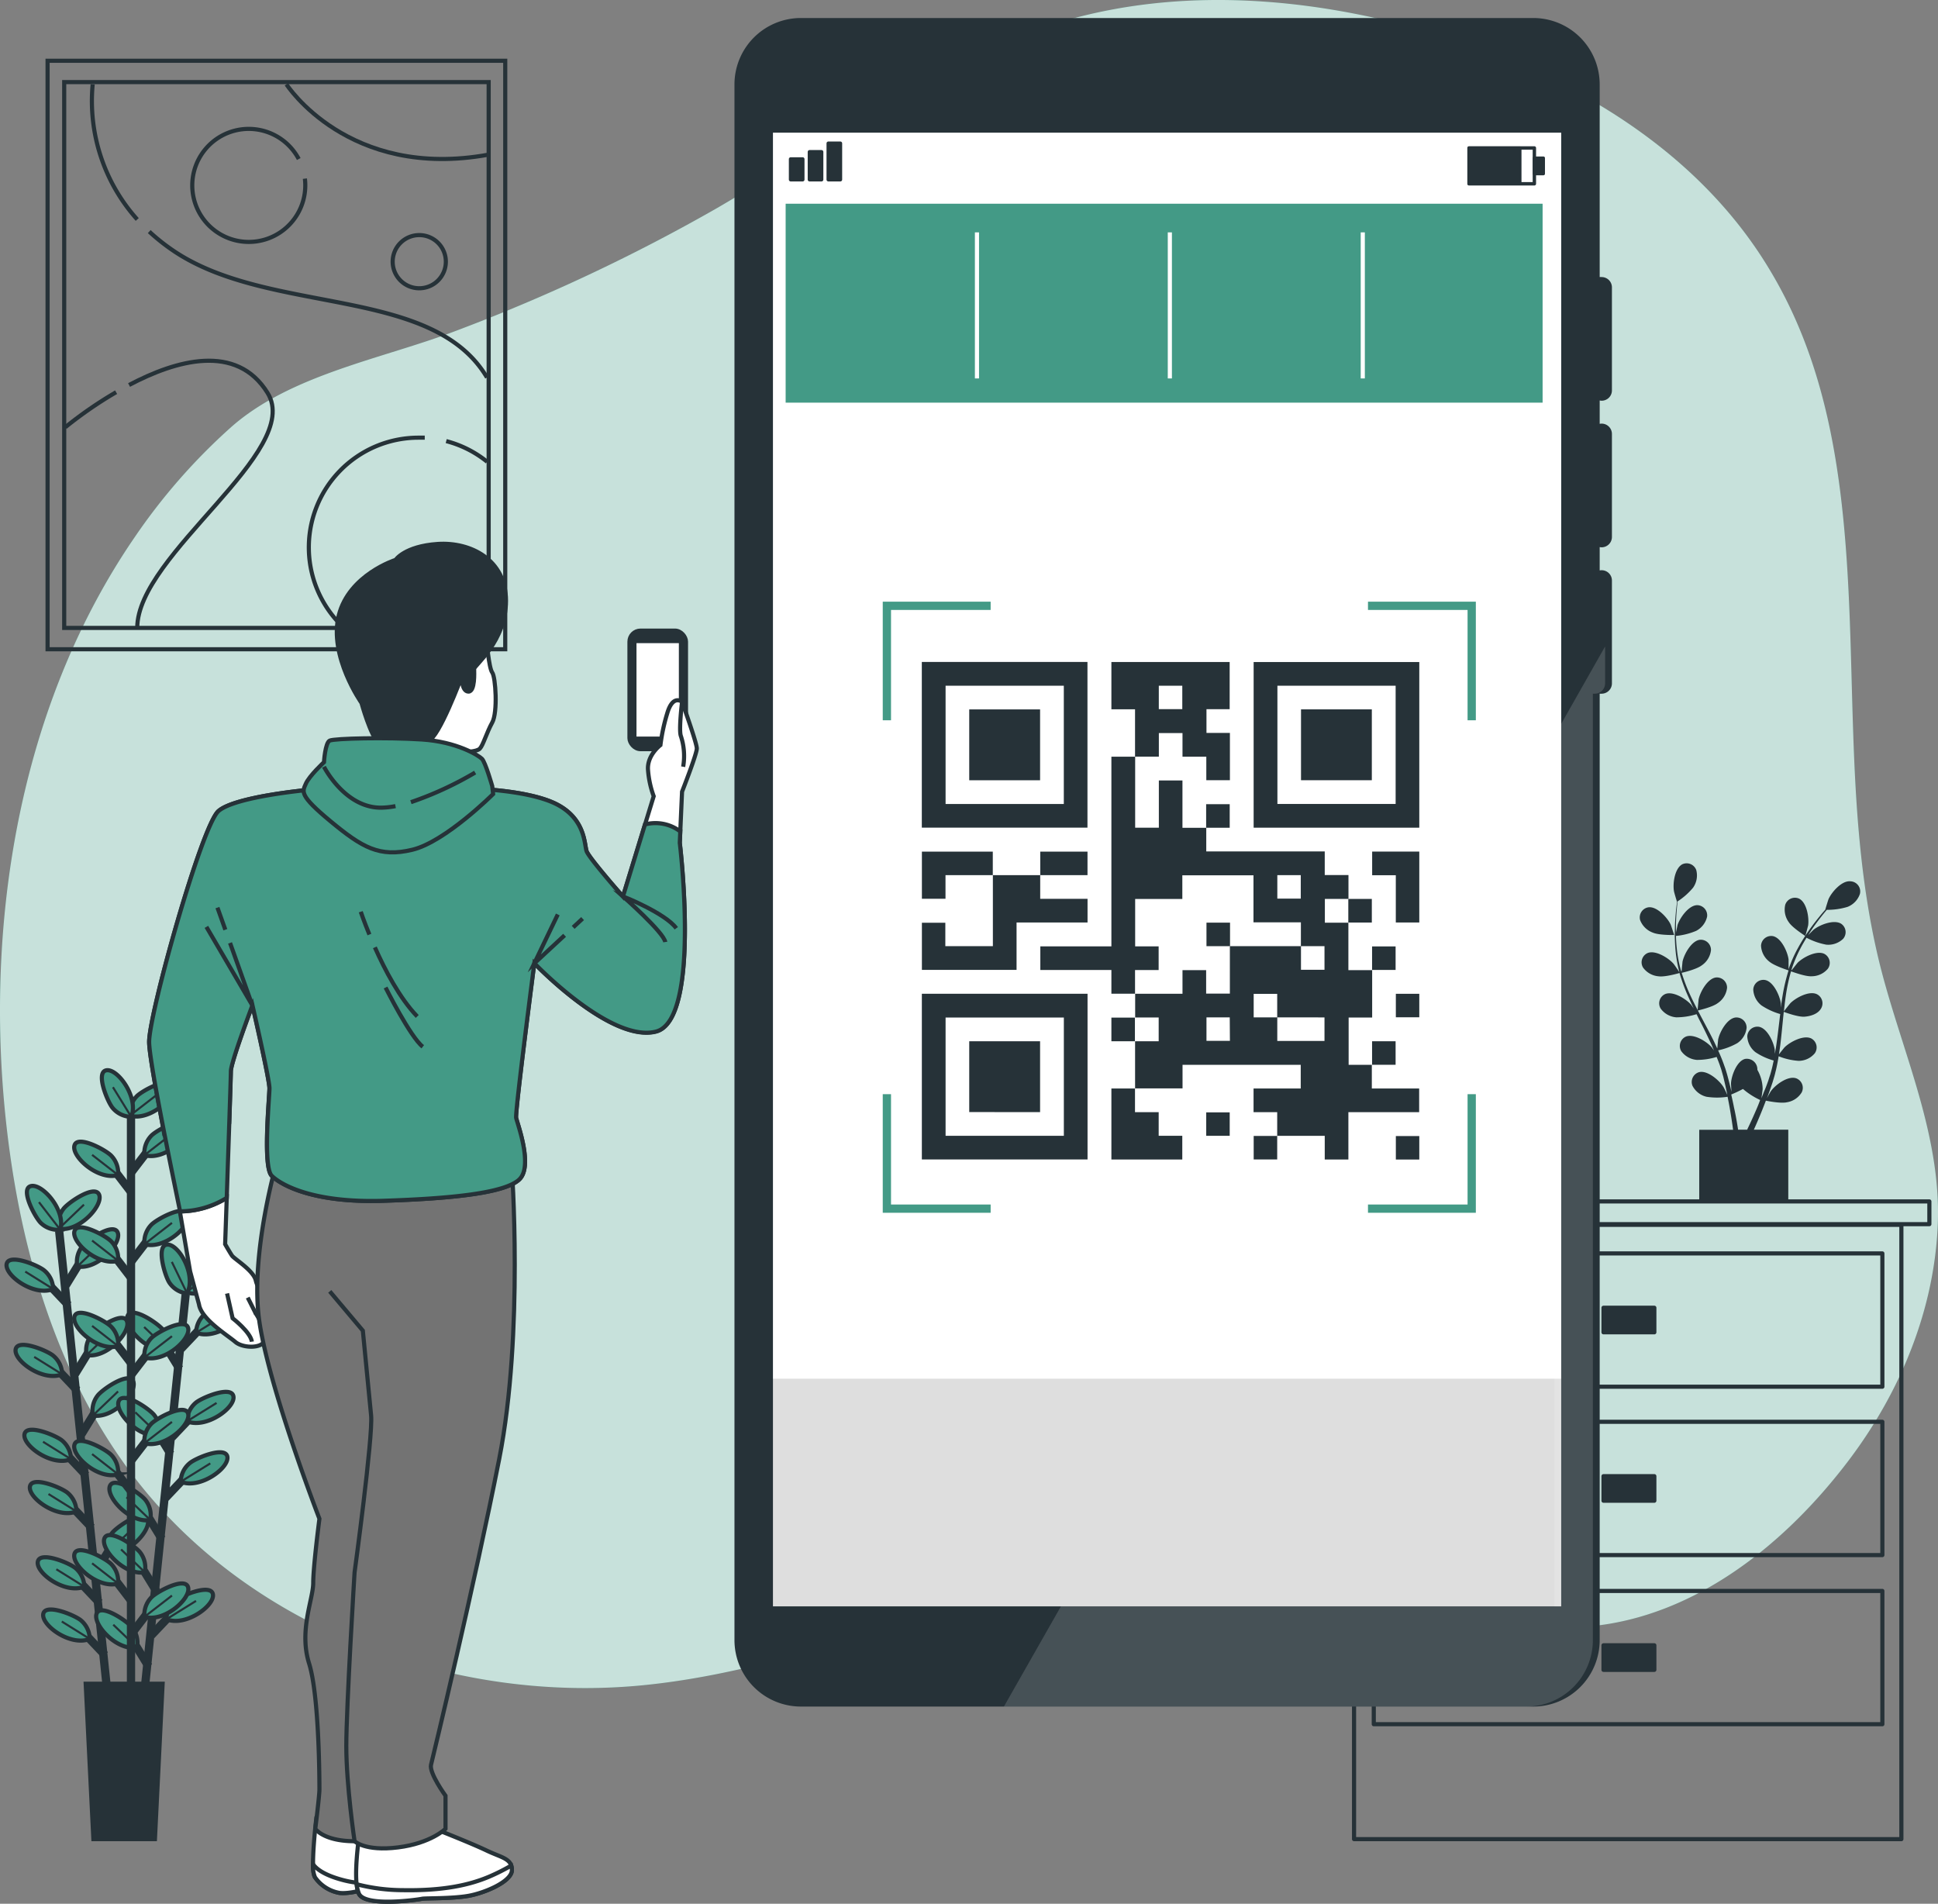 <?xml version="1.0" encoding="UTF-8" standalone="no"?>
<svg
   viewBox="0 0 468.807 460.499"
   version="1.1"
   id="svg399"
   sodipodi:docname="QR Code-bro.svg"
   width="468.807"
   height="460.499"
   inkscape:version="1.1 (c68e22c387, 2021-05-23)"
   xmlns:inkscape="http://www.inkscape.org/namespaces/inkscape"
   xmlns:sodipodi="http://sodipodi.sourceforge.net/DTD/sodipodi-0.dtd"
   xmlns="http://www.w3.org/2000/svg"
   xmlns:svg="http://www.w3.org/2000/svg">
  <rect x="0" y="0" width="468.807" height="460.499" fill="#808080" stroke="none"/>
  <defs
     id="defs403" />
  <sodipodi:namedview
     id="namedview401"
     pagecolor="#ffffff"
     bordercolor="#666666"
     borderopacity="1.0"
     inkscape:pageshadow="2"
     inkscape:pageopacity="0.0"
     inkscape:pagecheckerboard="0"
     showgrid="false"
     inkscape:zoom="1.244"
     inkscape:cx="235.12862"
     inkscape:cy="230.7074"
     inkscape:window-width="1368"
     inkscape:window-height="850"
     inkscape:window-x="-6"
     inkscape:window-y="-6"
     inkscape:window-maximized="1"
     inkscape:current-layer="svg399" />
  <g
     id="freepik--background-simple--inject-2"
     transform="translate(-14.151,-19.132)">
    <path
       d="m 459.24,137.52 c -2.41,-18.76 -7.11,-36.75 -17,-53.14 C 424,53.93 391,35.53 357.63,26.2 c -28,-7.82 -58.16,-10.08 -86.09,-2 -30.66,8.87 -56.39,29.29 -84,45.3 a 437.69,437.69 0 0 1 -63.1,29.66 c -17.58,6.73 -39.92,10.5 -54.37,23.28 A 144.93,144.93 0 0 0 46.72,149.09 C 19.74,188.4 11,238.62 15.12,285.5 c 2.91,32.66 11.89,65.71 32,91.58 28.27,36.31 76.8,54.2 122.59,49.69 52,-5.12 101.25,-36.19 152.93,-28.73 25.73,3.71 50.35,16.93 76.23,14.47 25.51,-2.42 47.34,-20 62.73,-40.45 12.34,-16.43 20.55,-36.3 21.31,-57 0.83,-22.39 -9.31,-42.81 -14.4,-64.19 -8.85,-37.37 -4.42,-75.6 -9.27,-113.35 z"
       style="fill:#439a86"
       id="path2" />
    <path
       d="m 459.24,137.52 c -2.41,-18.76 -7.11,-36.75 -17,-53.14 C 424,53.93 391,35.53 357.63,26.2 c -28,-7.82 -58.16,-10.08 -86.09,-2 -30.66,8.87 -56.39,29.29 -84,45.3 a 437.69,437.69 0 0 1 -63.1,29.66 c -17.58,6.73 -39.92,10.5 -54.37,23.28 A 144.93,144.93 0 0 0 46.72,149.09 C 19.74,188.4 11,238.62 15.12,285.5 c 2.91,32.66 11.89,65.71 32,91.58 28.27,36.31 76.8,54.2 122.59,49.69 52,-5.12 101.25,-36.19 152.93,-28.73 25.73,3.71 50.35,16.93 76.23,14.47 25.51,-2.42 47.34,-20 62.73,-40.45 12.34,-16.43 20.55,-36.3 21.31,-57 0.83,-22.39 -9.31,-42.81 -14.4,-64.19 -8.85,-37.37 -4.42,-75.6 -9.27,-113.35 z"
       style="opacity:0.7;fill:#ffffff"
       id="path4" />
  </g>
  <g
     id="freepik--Furniture--inject-2"
     transform="translate(-14.151,-19.132)">
    <rect
       x="334.93"
       y="309.74"
       width="145.94"
       height="5.5"
       transform="rotate(180,407.9,312.49)"
       style="fill:none;stroke:#263238;stroke-linecap:round;stroke-linejoin:round"
       id="rect7" />
    <rect
       x="341.7"
       y="315.4"
       width="132.4"
       height="148.6"
       transform="rotate(180,407.9,389.7)"
       style="fill:none;stroke:#263238;stroke-linecap:round;stroke-linejoin:round"
       id="rect9" />
    <rect
       x="346.46"
       y="322.31"
       width="123.03"
       height="32.24"
       transform="rotate(180,407.98,338.435)"
       style="fill:none;stroke:#263238;stroke-linecap:round;stroke-linejoin:round"
       id="rect11" />
    <rect
       x="402.04"
       y="335.47"
       width="12.3"
       height="5.94"
       transform="rotate(180,408.19,338.435)"
       style="fill:#263238;stroke:#263238;stroke-linecap:round;stroke-linejoin:round"
       id="rect13" />
    <rect
       x="346.46"
       y="363.04"
       width="123.03"
       height="32.24"
       transform="rotate(180,407.98,379.165)"
       style="fill:none;stroke:#263238;stroke-linecap:round;stroke-linejoin:round"
       id="rect15" />
    <rect
       x="402.04"
       y="376.19"
       width="12.3"
       height="5.94"
       transform="rotate(180,408.19,379.165)"
       style="fill:#263238;stroke:#263238;stroke-linecap:round;stroke-linejoin:round"
       id="rect17" />
    <rect
       x="346.46"
       y="403.96"
       width="123.03"
       height="32.24"
       transform="rotate(180,407.98,420.08)"
       style="fill:none;stroke:#263238;stroke-linecap:round;stroke-linejoin:round"
       id="rect19" />
    <rect
       x="402.04"
       y="417.11"
       width="12.3"
       height="5.94"
       transform="rotate(180,408.19,420.08)"
       style="fill:#263238;stroke:#263238;stroke-linecap:round;stroke-linejoin:round"
       id="rect21" />
    <path
       d="m 414,244.73 c 1.49,0.65 5.14,0.57 5.14,0.57 0,0 -0.78,-2.39 -0.85,-2.54 -0.8,-1.67 -3.33,-4.44 -5.39,-4.16 a 2.47,2.47 0 0 0 -2,3.09 5.2,5.2 0 0 0 3.1,3.04 z"
       style="fill:#263238"
       id="path23" />
    <path
       d="m 450.87,245.53 c 0,0 0.66,-2.42 0.68,-2.58 0.26,-1.84 -0.33,-5.54 -2.2,-6.45 a 2.46,2.46 0 0 0 -3.35,1.5 5.18,5.18 0 0 0 0.89,4.24 c 0.89,1.34 3.97,3.29 3.98,3.29 z"
       style="fill:#263238"
       id="path25" />
    <path
       d="m 461.76,232.31 c -2.07,-0.22 -4.53,2.61 -5.28,4.3 -0.07,0.15 -0.82,2.56 -0.78,2.56 v 0 c -0.39,0.44 -0.81,0.92 -1.25,1.46 -0.81,1 -1.71,2.12 -2.61,3.42 a 42.76,42.76 0 0 0 -2.71,4.31 31.47,31.47 0 0 0 -2.32,5.22 c 0,0 0,0 0,0.06 0,-0.61 0,-2.31 0,-2.44 -0.24,-1.84 -1.78,-5.26 -3.83,-5.64 a 2.46,2.46 0 0 0 -2.83,2.32 5.16,5.16 0 0 0 2,3.85 c 1.17,1 4.4,2.05 4.66,2.13 a 45.53,45.53 0 0 0 -1.37,5.64 c -0.19,1.12 -0.36,2.24 -0.51,3.37 0,-0.52 0,-1 0,-1.06 -0.24,-1.84 -1.78,-5.26 -3.82,-5.63 a 2.45,2.45 0 0 0 -2.84,2.31 5.15,5.15 0 0 0 2,3.85 16.24,16.24 0 0 0 4.52,2.08 c -0.05,0.44 -0.11,0.87 -0.16,1.31 -0.25,2.08 -0.49,4.17 -0.79,6.2 -0.1,0.72 -0.23,1.42 -0.36,2.13 0,-0.47 0,-0.87 0,-0.93 -0.24,-1.84 -1.78,-5.25 -3.83,-5.63 a 2.45,2.45 0 0 0 -2.83,2.31 5.15,5.15 0 0 0 2,3.85 15.44,15.44 0 0 0 4.39,2 c -0.15,0.72 -0.3,1.44 -0.48,2.13 -0.14,0.46 -0.23,0.92 -0.39,1.38 -0.16,0.46 -0.3,0.92 -0.44,1.37 -0.31,0.86 -0.63,1.75 -1,2.58 -0.22,0.57 -0.44,1.12 -0.66,1.67 0.11,-0.71 0.3,-2.11 0.3,-2.23 a 9.57,9.57 0 0 0 -1.28,-4.65 2.55,2.55 0 0 0 -3,-2.63 c -2,0.54 -3.28,4.06 -3.38,5.92 0,0.11 0.07,1.3 0.13,2.05 -0.11,-0.43 -0.2,-0.86 -0.31,-1.31 -0.21,-0.89 -0.45,-1.77 -0.7,-2.71 -0.13,-0.46 -0.27,-0.92 -0.41,-1.38 -0.14,-0.46 -0.33,-0.93 -0.49,-1.4 -0.39,-1.09 -0.85,-2.17 -1.33,-3.25 a 16.24,16.24 0 0 0 4.63,-1.74 5.13,5.13 0 0 0 2.26,-3.69 2.46,2.46 0 0 0 -2.66,-2.52 c -2.07,0.23 -3.86,3.52 -4.23,5.34 0,0.11 -0.15,1.45 -0.2,2.18 -0.3,-0.65 -0.59,-1.29 -0.91,-1.94 -0.92,-1.86 -1.92,-3.71 -2.9,-5.57 -0.3,-0.56 -0.59,-1.13 -0.89,-1.7 0.28,-0.07 3.57,-0.83 4.8,-1.78 a 5.13,5.13 0 0 0 2.26,-3.69 2.46,2.46 0 0 0 -2.66,-2.52 c -2.06,0.23 -3.86,3.52 -4.23,5.34 0,0.13 -0.2,2.05 -0.22,2.54 -0.65,-1.25 -1.29,-2.5 -1.87,-3.77 a 42.82,42.82 0 0 1 -2,-5.24 c 0.13,0 3.57,-0.81 4.83,-1.78 a 5.13,5.13 0 0 0 2.26,-3.69 2.46,2.46 0 0 0 -2.66,-2.52 c -2.06,0.23 -3.86,3.52 -4.23,5.33 0,0.12 -0.16,1.59 -0.21,2.29 h -0.11 a 30.93,30.93 0 0 1 -1.06,-5.55 c -0.12,-1 -0.17,-2 -0.2,-3 a 16.54,16.54 0 0 0 4.88,-1.22 5.15,5.15 0 0 0 2.65,-3.43 2.46,2.46 0 0 0 -2.37,-2.79 c -2.08,0 -4.22,3.07 -4.79,4.84 0,0.09 -0.24,1.1 -0.38,1.84 0,-0.43 0,-0.88 0,-1.3 0,-1.58 0.1,-3 0.2,-4.29 0.06,-0.72 0.13,-1.38 0.2,-2 a 16.47,16.47 0 0 0 3.75,-3.32 5.14,5.14 0 0 0 0.77,-4.26 2.47,2.47 0 0 0 -3.39,-1.39 c -1.84,1 -2.33,4.67 -2,6.5 0,0.16 0.72,2.59 0.75,2.57 v 0 c -0.08,0.59 -0.16,1.22 -0.24,1.91 -0.12,1.27 -0.25,2.71 -0.29,4.29 a 44.58,44.58 0 0 0 0.12,5.1 32.17,32.17 0 0 0 0.94,5.62 v 0.07 c -0.33,-0.52 -1.29,-1.92 -1.38,-2 -1.21,-1.4 -4.39,-3.4 -6.3,-2.59 a 2.46,2.46 0 0 0 -1.09,3.49 5.15,5.15 0 0 0 3.77,2.13 c 1.55,0.22 4.8,-0.72 5.06,-0.8 a 44.47,44.47 0 0 0 2,5.47 c 0.45,1 0.93,2.06 1.43,3.09 l -0.61,-0.87 c -1.22,-1.41 -4.39,-3.4 -6.3,-2.59 a 2.45,2.45 0 0 0 -1.09,3.49 5.15,5.15 0 0 0 3.77,2.13 16.35,16.35 0 0 0 4.92,-0.76 c 0.2,0.39 0.39,0.79 0.58,1.18 1,1.88 1.89,3.75 2.77,5.61 0.31,0.65 0.59,1.31 0.87,2 -0.26,-0.39 -0.49,-0.71 -0.53,-0.76 -1.21,-1.4 -4.39,-3.4 -6.3,-2.59 a 2.47,2.47 0 0 0 -1.09,3.5 5.17,5.17 0 0 0 3.77,2.12 15.93,15.93 0 0 0 4.79,-0.72 c 0.27,0.68 0.54,1.36 0.77,2 0.14,0.46 0.32,0.9 0.44,1.37 l 0.39,1.38 c 0.21,0.89 0.43,1.8 0.62,2.68 0.13,0.6 0.25,1.18 0.37,1.76 -0.3,-0.65 -0.91,-1.93 -1,-2 -1,-1.57 -3.82,-4 -5.83,-3.51 a 2.47,2.47 0 0 0 -1.61,3.29 5.16,5.16 0 0 0 3.41,2.67 16.81,16.81 0 0 0 5.09,0 c 0.2,1 0.38,1.91 0.53,2.8 0.34,1.95 0.6,3.7 0.8,5.19 h -8.19 v 17.22 h 21.54 v -17.25 h -8.33 c 0.54,-1.2 1.13,-2.56 1.75,-4.07 0.38,-0.93 0.77,-1.93 1.16,-2.95 0.39,0.08 3.59,0.73 5.08,0.39 a 5.12,5.12 0 0 0 3.59,-2.4 2.45,2.45 0 0 0 -1.35,-3.4 c -2,-0.67 -5,1.57 -6.08,3.07 -0.07,0.08 -0.67,1.12 -1,1.78 0.16,-0.42 0.32,-0.83 0.47,-1.26 0.32,-0.86 0.61,-1.73 0.92,-2.65 0.14,-0.46 0.27,-0.92 0.41,-1.38 0.14,-0.46 0.25,-1 0.37,-1.44 0.27,-1.13 0.49,-2.28 0.68,-3.45 a 15.86,15.86 0 0 0 4.82,1.11 5.1,5.1 0 0 0 3.92,-1.83 2.46,2.46 0 0 0 -0.82,-3.57 c -1.85,-0.95 -5.16,0.81 -6.48,2.12 -0.08,0.08 -0.92,1.12 -1.37,1.71 0.11,-0.71 0.22,-1.41 0.31,-2.12 0.26,-2.06 0.45,-4.16 0.66,-6.24 0.06,-0.64 0.13,-1.28 0.2,-1.92 0.26,0.1 3.43,1.28 5,1.17 1.38,-0.1 3.12,-0.6 3.92,-1.83 a 2.47,2.47 0 0 0 -0.83,-3.57 c -1.84,-1 -5.16,0.8 -6.47,2.11 -0.1,0.1 -1.31,1.61 -1.59,2 0.15,-1.41 0.31,-2.81 0.52,-4.18 a 43.42,43.42 0 0 1 1.2,-5.49 c 0.12,0 3.42,1.29 5,1.18 a 5.14,5.14 0 0 0 3.92,-1.83 2.46,2.46 0 0 0 -0.82,-3.57 c -1.85,-0.95 -5.16,0.8 -6.48,2.11 -0.09,0.09 -1,1.24 -1.43,1.79 h -0.1 a 31.55,31.55 0 0 1 2.18,-5.22 c 0.47,-0.92 1,-1.78 1.48,-2.6 a 16.72,16.72 0 0 0 4.75,1.67 5.17,5.17 0 0 0 4.1,-1.4 2.46,2.46 0 0 0 -0.43,-3.63 c -1.74,-1.15 -5.22,0.23 -6.67,1.39 -0.08,0.06 -0.81,0.79 -1.34,1.33 0.24,-0.37 0.47,-0.76 0.71,-1.1 0.86,-1.31 1.74,-2.46 2.53,-3.47 0.45,-0.57 0.87,-1.07 1.26,-1.54 a 16.85,16.85 0 0 0 5,-0.71 5.12,5.12 0 0 0 3,-3.12 2.45,2.45 0 0 0 -2.3,-3.07 z m -22.89,55.53 c -0.74,1.72 -1.46,3.25 -2.08,4.55 h -2.19 c -0.23,-1.54 -0.54,-3.37 -1,-5.42 -0.19,-1 -0.42,-2 -0.66,-3.09 a 28.66,28.66 0 0 0 2.84,-1.34 18,18 0 0 0 4.15,2.67 c -0.32,0.91 -0.69,1.79 -1.06,2.63 z"
       style="fill:#263238"
       id="path27" />
  </g>
  <g
     id="freepik--Plant--inject-2"
     transform="translate(-14.151,-19.132)">
    <line
       x1="28.47"
       y1="316.96"
       x2="40.07"
       y2="428.09"
       style="fill:none;stroke:#263238;stroke-width:2px;stroke-miterlimit:10"
       id="line30" />
    <line
       x1="38.2"
       y1="406.82"
       x2="32.94"
       y2="401.27"
       style="fill:none;stroke:#263238;stroke-width:2px;stroke-miterlimit:10"
       id="line32" />
    <path
       d="m 34.54,402.93 a 6,6 0 0 0 -2.09,-4.46 c -1.35,-1.2 -8.46,-4.19 -9.13,-1.69 -0.73,2.72 6.54,8.06 11.22,6.15 z"
       style="fill:#439a86;stroke:#263238;stroke-miterlimit:10"
       id="path34" />
    <line
       x1="34.54"
       y1="402.93"
       x2="27.78"
       y2="398.72"
       style="fill:none;stroke:#263238;stroke-width:0.5px;stroke-miterlimit:10"
       id="line36" />
    <line
       x1="39.52"
       y1="419.46"
       x2="34.26"
       y2="413.91"
       style="fill:none;stroke:#263238;stroke-width:2px;stroke-miterlimit:10"
       id="line38" />
    <path
       d="m 35.86,415.57 a 6,6 0 0 0 -2.09,-4.46 c -1.35,-1.2 -8.46,-4.19 -9.13,-1.69 -0.73,2.72 6.54,8.06 11.22,6.15 z"
       style="fill:#439a86;stroke:#263238;stroke-miterlimit:10"
       id="path40" />
    <line
       x1="35.86"
       y1="415.57"
       x2="29.1"
       y2="411.36"
       style="fill:none;stroke:#263238;stroke-width:0.5px;stroke-miterlimit:10"
       id="line42" />
    <line
       x1="34.98"
       y1="375.98"
       x2="29.72"
       y2="370.43"
       style="fill:none;stroke:#263238;stroke-width:2px;stroke-miterlimit:10"
       id="line44" />
    <path
       d="m 31.32,372.09 a 6,6 0 0 0 -2.09,-4.46 c -1.35,-1.21 -8.46,-4.19 -9.13,-1.69 -0.73,2.72 6.54,8.06 11.22,6.15 z"
       style="fill:#439a86;stroke:#263238;stroke-miterlimit:10"
       id="path46" />
    <line
       x1="31.32"
       y1="372.09"
       x2="24.56"
       y2="367.88"
       style="fill:none;stroke:#263238;stroke-width:0.5px;stroke-miterlimit:10"
       id="line48" />
    <line
       x1="36.3"
       y1="388.62"
       x2="31.04"
       y2="383.07"
       style="fill:none;stroke:#263238;stroke-width:2px;stroke-miterlimit:10"
       id="line50" />
    <path
       d="m 32.64,384.73 a 6,6 0 0 0 -2.09,-4.46 c -1.35,-1.21 -8.46,-4.19 -9.13,-1.69 -0.73,2.72 6.58,8.06 11.22,6.15 z"
       style="fill:#439a86;stroke:#263238;stroke-miterlimit:10"
       id="path52" />
    <line
       x1="32.64"
       y1="384.73"
       x2="25.88"
       y2="380.52"
       style="fill:none;stroke:#263238;stroke-width:0.5px;stroke-miterlimit:10"
       id="line54" />
    <line
       x1="32.84"
       y1="355.45"
       x2="27.58"
       y2="349.89"
       style="fill:none;stroke:#263238;stroke-width:2px;stroke-miterlimit:10"
       id="line56" />
    <path
       d="m 29.18,351.56 a 5.94,5.94 0 0 0 -2.1,-4.46 c -1.35,-1.21 -8.45,-4.19 -9.12,-1.69 -0.73,2.72 6.54,8.06 11.22,6.15 z"
       style="fill:#439a86;stroke:#263238;stroke-miterlimit:10"
       id="path58" />
    <line
       x1="29.18"
       y1="351.56"
       x2="22.42"
       y2="347.35"
       style="fill:none;stroke:#263238;stroke-width:0.5px;stroke-miterlimit:10"
       id="line60" />
    <line
       x1="30.69"
       y1="334.83"
       x2="25.43"
       y2="329.27"
       style="fill:none;stroke:#263238;stroke-width:2px;stroke-miterlimit:10"
       id="line62" />
    <path
       d="m 27,330.94 a 5.94,5.94 0 0 0 -2.1,-4.46 c -1.35,-1.21 -8.45,-4.2 -9.12,-1.69 -0.71,2.72 6.56,8.06 11.22,6.15 z"
       style="fill:#439a86;stroke:#263238;stroke-miterlimit:10"
       id="path64" />
    <line
       x1="27.03"
       y1="330.94"
       x2="20.26"
       y2="326.72"
       style="fill:none;stroke:#263238;stroke-width:0.5px;stroke-miterlimit:10"
       id="line66" />
    <line
       x1="37.32"
       y1="399.34"
       x2="41.31"
       y2="392.82"
       style="fill:none;stroke:#263238;stroke-width:2px;stroke-miterlimit:10"
       id="line68" />
    <path
       d="M 40.09,394.78 A 6,6 0 0 1 41.22,390 c 1.07,-1.46 7.4,-5.85 8.58,-3.54 1.28,2.54 -4.73,9.23 -9.71,8.32 z"
       style="fill:#439a86;stroke:#263238;stroke-miterlimit:10"
       id="path70" />
    <line
       x1="40.09"
       y1="394.78"
       x2="46.18"
       y2="388.96"
       style="fill:none;stroke:#263238;stroke-width:0.5px;stroke-miterlimit:10"
       id="line72" />
    <line
       x1="33.84"
       y1="366.08"
       x2="37.84"
       y2="359.56"
       style="fill:none;stroke:#263238;stroke-width:2px;stroke-miterlimit:10"
       id="line74" />
    <path
       d="m 36.62,361.52 a 6,6 0 0 1 1.13,-4.79 c 1.07,-1.46 7.4,-5.85 8.58,-3.54 1.28,2.51 -4.73,9.24 -9.71,8.33 z"
       style="fill:#439a86;stroke:#263238;stroke-miterlimit:10"
       id="path76" />
    <line
       x1="36.62"
       y1="361.52"
       x2="42.71"
       y2="355.7"
       style="fill:none;stroke:#263238;stroke-width:0.5px;stroke-miterlimit:10"
       id="line78" />
    <line
       x1="32.32"
       y1="351.47"
       x2="36.32"
       y2="344.95"
       style="fill:none;stroke:#263238;stroke-width:2px;stroke-miterlimit:10"
       id="line80" />
    <path
       d="m 35.1,346.91 a 6,6 0 0 1 1.12,-4.8 c 1.08,-1.46 7.41,-5.85 8.58,-3.54 1.28,2.51 -4.73,9.24 -9.7,8.34 z"
       style="fill:#439a86;stroke:#263238;stroke-miterlimit:10"
       id="path82" />
    <line
       x1="35.1"
       y1="346.91"
       x2="41.19"
       y2="341.09"
       style="fill:none;stroke:#263238;stroke-width:0.5px;stroke-miterlimit:10"
       id="line84" />
    <line
       x1="30.08"
       y1="330.04"
       x2="34.08"
       y2="323.52"
       style="fill:none;stroke:#263238;stroke-width:2px;stroke-miterlimit:10"
       id="line86" />
    <path
       d="m 32.86,325.48 a 6,6 0 0 1 1.13,-4.8 c 1.07,-1.46 7.4,-5.85 8.58,-3.54 1.28,2.51 -4.73,9.24 -9.71,8.34 z"
       style="fill:#439a86;stroke:#263238;stroke-miterlimit:10"
       id="path88" />
    <line
       x1="32.86"
       y1="325.48"
       x2="38.95"
       y2="319.66"
       style="fill:none;stroke:#263238;stroke-width:0.5px;stroke-miterlimit:10"
       id="line90" />
    <path
       d="m 28.37,316.34 a 6,6 0 0 1 1.13,-4.8 c 1.07,-1.46 7.4,-5.85 8.58,-3.54 1.28,2.51 -4.73,9.24 -9.71,8.34 z"
       style="fill:#439a86;stroke:#263238;stroke-miterlimit:10"
       id="path92" />
    <line
       x1="28.37"
       y1="316.34"
       x2="34.46"
       y2="310.52"
       style="fill:none;stroke:#263238;stroke-width:0.5px;stroke-miterlimit:10"
       id="line94" />
    <path
       d="M 28.73,316.59 A 6,6 0 0 1 24.07,315 c -1.33,-1.22 -5,-8 -2.62,-8.91 2.63,-1.04 8.7,5.65 7.28,10.5 z"
       style="fill:#439a86;stroke:#263238;stroke-miterlimit:10"
       id="path96" />
    <line
       x1="28.73"
       y1="316.59"
       x2="23.58"
       y2="309.92"
       style="fill:none;stroke:#263238;stroke-width:0.5px;stroke-miterlimit:10"
       id="line98" />
    <line
       x1="59.06"
       y1="332.26"
       x2="47.53"
       y2="443.4"
       style="fill:none;stroke:#263238;stroke-width:2px;stroke-miterlimit:10"
       id="line100" />
    <line
       x1="50.08"
       y1="422.2"
       x2="46.08"
       y2="415.69"
       style="fill:none;stroke:#263238;stroke-width:2px;stroke-miterlimit:10"
       id="line102" />
    <path
       d="m 47.3,417.64 a 6,6 0 0 0 -1.13,-4.79 c -1.08,-1.46 -7.41,-5.84 -8.59,-3.54 -1.27,2.52 4.74,9.24 9.72,8.33 z"
       style="fill:#439a86;stroke:#263238;stroke-miterlimit:10"
       id="path104" />
    <line
       x1="47.3"
       y1="417.64"
       x2="41.55"
       y2="412.13"
       style="fill:none;stroke:#263238;stroke-width:0.5px;stroke-miterlimit:10"
       id="line106" />
    <line
       x1="53.28"
       y1="391.36"
       x2="49.28"
       y2="384.84"
       style="fill:none;stroke:#263238;stroke-width:2px;stroke-miterlimit:10"
       id="line108" />
    <path
       d="M 50.5,386.8 A 6,6 0 0 0 49.37,382 c -1.07,-1.46 -7.41,-5.85 -8.58,-3.54 -1.28,2.54 4.73,9.25 9.71,8.34 z"
       style="fill:#439a86;stroke:#263238;stroke-miterlimit:10"
       id="path110" />
    <line
       x1="50.5"
       y1="386.8"
       x2="44.75"
       y2="381.28"
       style="fill:none;stroke:#263238;stroke-width:0.5px;stroke-miterlimit:10"
       id="line112" />
    <line
       x1="51.97"
       y1="404"
       x2="47.97"
       y2="397.48"
       style="fill:none;stroke:#263238;stroke-width:2px;stroke-miterlimit:10"
       id="line114" />
    <path
       d="m 49.19,399.44 a 6,6 0 0 0 -1.13,-4.79 c -1.08,-1.46 -7.41,-5.85 -8.59,-3.54 -1.27,2.51 4.74,9.24 9.72,8.33 z"
       style="fill:#439a86;stroke:#263238;stroke-miterlimit:10"
       id="path116" />
    <line
       x1="49.19"
       y1="399.44"
       x2="43.44"
       y2="393.92"
       style="fill:none;stroke:#263238;stroke-width:0.5px;stroke-miterlimit:10"
       id="line118" />
    <line
       x1="55.41"
       y1="370.83"
       x2="51.41"
       y2="364.31"
       style="fill:none;stroke:#263238;stroke-width:2px;stroke-miterlimit:10"
       id="line120" />
    <path
       d="m 52.63,366.27 a 6,6 0 0 0 -1.13,-4.8 c -1.07,-1.45 -7.41,-5.84 -8.58,-3.53 -1.28,2.51 4.73,9.24 9.71,8.33 z"
       style="fill:#439a86;stroke:#263238;stroke-miterlimit:10"
       id="path122" />
    <line
       x1="52.63"
       y1="366.27"
       x2="46.88"
       y2="360.75"
       style="fill:none;stroke:#263238;stroke-width:0.5px;stroke-miterlimit:10"
       id="line124" />
    <line
       x1="57.55"
       y1="350.21"
       x2="53.55"
       y2="343.69"
       style="fill:none;stroke:#263238;stroke-width:2px;stroke-miterlimit:10"
       id="line126" />
    <path
       d="m 54.77,345.65 a 6,6 0 0 0 -1.13,-4.8 c -1.07,-1.46 -7.41,-5.84 -8.58,-3.53 -1.28,2.51 4.73,9.23 9.71,8.33 z"
       style="fill:#439a86;stroke:#263238;stroke-miterlimit:10"
       id="path128" />
    <line
       x1="54.77"
       y1="345.65"
       x2="49.02"
       y2="340.13"
       style="fill:none;stroke:#263238;stroke-width:0.5px;stroke-miterlimit:10"
       id="line130" />
    <line
       x1="50.75"
       y1="414.7"
       x2="56.01"
       y2="409.15"
       style="fill:none;stroke:#263238;stroke-width:2px;stroke-miterlimit:10"
       id="line132" />
    <path
       d="m 54.41,410.81 a 6,6 0 0 1 2.09,-4.46 c 1.35,-1.2 8.45,-4.2 9.13,-1.7 0.73,2.72 -6.54,8.07 -11.22,6.16 z"
       style="fill:#439a86;stroke:#263238;stroke-miterlimit:10"
       id="path134" />
    <line
       x1="54.41"
       y1="410.81"
       x2="61.57"
       y2="406.37"
       style="fill:none;stroke:#263238;stroke-width:0.5px;stroke-miterlimit:10"
       id="line136" />
    <line
       x1="54.2"
       y1="381.44"
       x2="59.46"
       y2="375.89"
       style="fill:none;stroke:#263238;stroke-width:2px;stroke-miterlimit:10"
       id="line138" />
    <path
       d="M 57.86,377.55 A 6,6 0 0 1 60,373.09 c 1.35,-1.21 8.45,-4.2 9.13,-1.7 0.68,2.72 -6.58,8.07 -11.27,6.16 z"
       style="fill:#439a86;stroke:#263238;stroke-miterlimit:10"
       id="path140" />
    <line
       x1="57.86"
       y1="377.55"
       x2="65.02"
       y2="373.11"
       style="fill:none;stroke:#263238;stroke-width:0.5px;stroke-miterlimit:10"
       id="line142" />
    <line
       x1="55.72"
       y1="366.82"
       x2="60.98"
       y2="361.27"
       style="fill:none;stroke:#263238;stroke-width:2px;stroke-miterlimit:10"
       id="line144" />
    <path
       d="m 59.38,362.93 a 6,6 0 0 1 2.09,-4.46 c 1.35,-1.2 8.45,-4.2 9.12,-1.7 0.74,2.73 -6.53,8.07 -11.21,6.16 z"
       style="fill:#439a86;stroke:#263238;stroke-miterlimit:10"
       id="path146" />
    <line
       x1="59.38"
       y1="362.93"
       x2="66.54"
       y2="358.49"
       style="fill:none;stroke:#263238;stroke-width:0.5px;stroke-miterlimit:10"
       id="line148" />
    <line
       x1="57.94"
       y1="345.4"
       x2="63.2"
       y2="339.84"
       style="fill:none;stroke:#263238;stroke-width:2px;stroke-miterlimit:10"
       id="line150" />
    <path
       d="m 61.6,341.5 a 6,6 0 0 1 2.09,-4.5 c 1.35,-1.2 8.45,-4.2 9.13,-1.69 0.73,2.76 -6.53,8.1 -11.22,6.19 z"
       style="fill:#439a86;stroke:#263238;stroke-miterlimit:10"
       id="path152" />
    <line
       x1="61.6"
       y1="341.5"
       x2="68.76"
       y2="337.06"
       style="fill:none;stroke:#263238;stroke-width:0.5px;stroke-miterlimit:10"
       id="line154" />
    <path
       d="m 59.09,331.64 a 6,6 0 0 1 2.09,-4.46 c 1.35,-1.21 8.45,-4.2 9.13,-1.7 0.69,2.72 -6.53,8.07 -11.22,6.16 z"
       style="fill:#439a86;stroke:#263238;stroke-miterlimit:10"
       id="path156" />
    <line
       x1="59.09"
       y1="331.64"
       x2="66.25"
       y2="327.2"
       style="fill:none;stroke:#263238;stroke-width:0.5px;stroke-miterlimit:10"
       id="line158" />
    <path
       d="m 59.39,332 a 5.94,5.94 0 0 1 -4.22,-2.54 c -1.06,-1.47 -3.29,-8.84 -0.73,-9.25 2.78,-0.5 7.34,7.29 4.95,11.79 z"
       style="fill:#439a86;stroke:#263238;stroke-miterlimit:10"
       id="path160" />
    <line
       x1="59.39"
       y1="331.95"
       x2="55.72"
       y2="324.37"
       style="fill:none;stroke:#263238;stroke-width:0.5px;stroke-miterlimit:10"
       id="line162" />
    <line
       x1="45.84"
       y1="287"
       x2="45.84"
       y2="427.55"
       style="fill:none;stroke:#263238;stroke-width:2px;stroke-miterlimit:10"
       id="line164" />
    <line
       x1="45.96"
       y1="406.42"
       x2="41.3"
       y2="400.35"
       style="fill:none;stroke:#263238;stroke-width:2px;stroke-miterlimit:10"
       id="line166" />
    <path
       d="m 42.72,402.17 a 6,6 0 0 0 -1.62,-4.66 c -1.22,-1.33 -8,-5 -8.9,-2.62 -1.01,2.62 5.66,8.69 10.52,7.28 z"
       style="fill:#439a86;stroke:#263238;stroke-miterlimit:10"
       id="path168" />
    <line
       x1="42.72"
       y1="402.17"
       x2="36.43"
       y2="397.28"
       style="fill:none;stroke:#263238;stroke-width:0.5px;stroke-miterlimit:10"
       id="line170" />
    <line
       x1="45.96"
       y1="380"
       x2="41.3"
       y2="373.94"
       style="fill:none;stroke:#263238;stroke-width:2px;stroke-miterlimit:10"
       id="line172" />
    <path
       d="M 42.72,375.76 A 6,6 0 0 0 41.1,371.1 c -1.22,-1.34 -8,-5.05 -8.9,-2.63 -1.01,2.63 5.66,8.7 10.52,7.29 z"
       style="fill:#439a86;stroke:#263238;stroke-miterlimit:10"
       id="path174" />
    <line
       x1="42.72"
       y1="375.76"
       x2="36.43"
       y2="370.86"
       style="fill:none;stroke:#263238;stroke-width:0.5px;stroke-miterlimit:10"
       id="line176" />
    <line
       x1="45.96"
       y1="349"
       x2="41.3"
       y2="342.93"
       style="fill:none;stroke:#263238;stroke-width:2px;stroke-miterlimit:10"
       id="line178" />
    <path
       d="m 42.72,344.75 a 6,6 0 0 0 -1.62,-4.66 c -1.22,-1.34 -8,-5 -8.9,-2.63 -1.01,2.63 5.66,8.7 10.52,7.29 z"
       style="fill:#439a86;stroke:#263238;stroke-miterlimit:10"
       id="path180" />
    <line
       x1="42.72"
       y1="344.75"
       x2="36.43"
       y2="339.85"
       style="fill:none;stroke:#263238;stroke-width:0.5px;stroke-miterlimit:10"
       id="line182" />
    <line
       x1="45.96"
       y1="328.35"
       x2="41.3"
       y2="322.28"
       style="fill:none;stroke:#263238;stroke-width:2px;stroke-miterlimit:10"
       id="line184" />
    <path
       d="m 42.72,324.1 a 6,6 0 0 0 -1.62,-4.65 c -1.22,-1.34 -8,-5.05 -8.9,-2.63 -1.01,2.63 5.66,8.7 10.52,7.28 z"
       style="fill:#439a86;stroke:#263238;stroke-miterlimit:10"
       id="path186" />
    <line
       x1="42.72"
       y1="324.1"
       x2="36.43"
       y2="319.21"
       style="fill:none;stroke:#263238;stroke-width:0.5px;stroke-miterlimit:10"
       id="line188" />
    <line
       x1="45.96"
       y1="307.62"
       x2="41.3"
       y2="301.55"
       style="fill:none;stroke:#263238;stroke-width:2px;stroke-miterlimit:10"
       id="line190" />
    <path
       d="m 42.72,303.37 a 6,6 0 0 0 -1.62,-4.65 c -1.22,-1.34 -8,-5.05 -8.9,-2.63 -1.01,2.63 5.66,8.7 10.52,7.28 z"
       style="fill:#439a86;stroke:#263238;stroke-miterlimit:10"
       id="path192" />
    <line
       x1="42.72"
       y1="303.37"
       x2="36.43"
       y2="298.48"
       style="fill:none;stroke:#263238;stroke-width:0.5px;stroke-miterlimit:10"
       id="line194" />
    <line
       x1="45.85"
       y1="414.48"
       x2="50.51"
       y2="408.41"
       style="fill:none;stroke:#263238;stroke-width:2px;stroke-miterlimit:10"
       id="line196" />
    <path
       d="m 49.09,410.23 a 6,6 0 0 1 1.62,-4.65 c 1.22,-1.34 8,-5.05 8.9,-2.63 1.01,2.63 -5.61,8.7 -10.52,7.28 z"
       style="fill:#439a86;stroke:#263238;stroke-miterlimit:10"
       id="path198" />
    <line
       x1="49.09"
       y1="410.23"
       x2="55.75"
       y2="405.08"
       style="fill:none;stroke:#263238;stroke-width:0.5px;stroke-miterlimit:10"
       id="line200" />
    <line
       x1="45.85"
       y1="372.47"
       x2="50.51"
       y2="366.41"
       style="fill:none;stroke:#263238;stroke-width:2px;stroke-miterlimit:10"
       id="line202" />
    <path
       d="m 49.09,368.23 a 6,6 0 0 1 1.62,-4.66 c 1.22,-1.34 8,-5 8.9,-2.63 1.01,2.63 -5.61,8.7 -10.52,7.29 z"
       style="fill:#439a86;stroke:#263238;stroke-miterlimit:10"
       id="path204" />
    <line
       x1="49.09"
       y1="368.23"
       x2="55.75"
       y2="363.07"
       style="fill:none;stroke:#263238;stroke-width:0.5px;stroke-miterlimit:10"
       id="line206" />
    <line
       x1="45.85"
       y1="351.74"
       x2="50.51"
       y2="345.67"
       style="fill:none;stroke:#263238;stroke-width:2px;stroke-miterlimit:10"
       id="line208" />
    <path
       d="m 49.09,347.49 a 6,6 0 0 1 1.62,-4.65 c 1.22,-1.34 8,-5 8.9,-2.63 1.01,2.63 -5.61,8.7 -10.52,7.28 z"
       style="fill:#439a86;stroke:#263238;stroke-miterlimit:10"
       id="path210" />
    <line
       x1="49.09"
       y1="347.49"
       x2="55.75"
       y2="342.34"
       style="fill:none;stroke:#263238;stroke-width:0.5px;stroke-miterlimit:10"
       id="line212" />
    <line
       x1="45.85"
       y1="324.34"
       x2="50.51"
       y2="318.27"
       style="fill:none;stroke:#263238;stroke-width:2px;stroke-miterlimit:10"
       id="line214" />
    <path
       d="m 49.09,320.09 a 6,6 0 0 1 1.62,-4.65 c 1.22,-1.34 8,-5.05 8.9,-2.63 1.01,2.63 -5.61,8.7 -10.52,7.28 z"
       style="fill:#439a86;stroke:#263238;stroke-miterlimit:10"
       id="path216" />
    <line
       x1="49.09"
       y1="320.09"
       x2="55.75"
       y2="314.93"
       style="fill:none;stroke:#263238;stroke-width:0.5px;stroke-miterlimit:10"
       id="line218" />
    <line
       x1="45.85"
       y1="302.79"
       x2="50.51"
       y2="296.72"
       style="fill:none;stroke:#263238;stroke-width:2px;stroke-miterlimit:10"
       id="line220" />
    <path
       d="m 49.09,298.55 a 6,6 0 0 1 1.62,-4.66 c 1.22,-1.34 8,-5.05 8.9,-2.63 1.01,2.63 -5.61,8.74 -10.52,7.29 z"
       style="fill:#439a86;stroke:#263238;stroke-miterlimit:10"
       id="path222" />
    <line
       x1="49.09"
       y1="298.55"
       x2="55.75"
       y2="293.39"
       style="fill:none;stroke:#263238;stroke-width:0.5px;stroke-miterlimit:10"
       id="line224" />
    <path
       d="m 45.58,289 a 5.93,5.93 0 0 1 1.61,-4.65 c 1.22,-1.34 8,-5 8.91,-2.63 1.01,2.62 -5.67,8.69 -10.52,7.28 z"
       style="fill:#439a86;stroke:#263238;stroke-miterlimit:10"
       id="path226" />
    <line
       x1="45.58"
       y1="288.99"
       x2="52.24"
       y2="283.83"
       style="fill:none;stroke:#263238;stroke-width:0.5px;stroke-miterlimit:10"
       id="line228" />
    <path
       d="m 45.9,289.28 a 6,6 0 0 1 -4.46,-2.1 c -1.2,-1.35 -4.18,-8.46 -1.68,-9.13 2.72,-0.73 8.06,6.55 6.14,11.23 z"
       style="fill:#439a86;stroke:#263238;stroke-miterlimit:10"
       id="path230" />
    <line
       x1="45.9"
       y1="289.28"
       x2="41.47"
       y2="282.11"
       style="fill:none;stroke:#263238;stroke-width:0.5px;stroke-miterlimit:10"
       id="line232" />
    <polygon
       points="34.88,426.41 53.49,426.41 51.63,464 36.74,464 "
       style="fill:#263238;stroke:#263238;stroke-miterlimit:10"
       id="polygon234" />
  </g>
  <g
     id="freepik--Picture--inject-2"
     transform="translate(-14.151,-19.132)">
    <polyline
       points="115.08 176.18 25.66 176.18 25.66 33.83 136.37 33.83 136.37 176.18 120.89 176.18"
       style="fill:none;stroke:#263238;stroke-miterlimit:10"
       id="polyline237" />
    <rect
       x="29.68"
       y="38.99"
       width="102.68"
       height="132.03"
       style="fill:none;stroke:#263238;stroke-miterlimit:10"
       id="rect239" />
    <path
       d="m 50.25,75.15 a 48.89,48.89 0 0 0 5.81,4.61 c 23.23,15.76 62.63,8.3 75.9,30.69"
       style="fill:none;stroke:#263238;stroke-miterlimit:10"
       id="path241" />
    <path
       d="M 36.57,39.53 A 42.92,42.92 0 0 0 47.35,72.22"
       style="fill:none;stroke:#263238;stroke-miterlimit:10"
       id="path243" />
    <path
       d="m 45.37,112.26 c 11.33,-6 26,-10.23 33.51,1.92 8.71,14.11 -31.53,39 -31.53,56.82"
       style="fill:none;stroke:#263238;stroke-miterlimit:10"
       id="path245" />
    <path
       d="M 29.94,122.48 A 98.4,98.4 0 0 1 42.24,114"
       style="fill:none;stroke:#263238;stroke-miterlimit:10"
       id="path247" />
    <path
       d="m 83.44,39.53 c 0,0 14.93,23.23 48.94,17"
       style="fill:none;stroke:#263238;stroke-miterlimit:10"
       id="path249" />
    <path
       d="M 87.9,62.34 A 13,13 0 0 1 88,64 13.67,13.67 0 1 1 86.42,57.6"
       style="fill:none;stroke:#263238;stroke-miterlimit:10"
       id="path251" />
    <path
       d="M 122,82.46 A 6.43,6.43 0 1 1 115.58,76 6.42,6.42 0 0 1 122,82.46 Z"
       style="fill:none;stroke:#263238;stroke-miterlimit:10"
       id="path253" />
    <path
       d="m 122.09,125.83 a 26.28,26.28 0 0 1 9.91,5"
       style="fill:none;stroke:#263238;stroke-miterlimit:10"
       id="path255" />
    <path
       d="M 97.46,171.1 A 26.54,26.54 0 0 1 115.37,125 c 0.52,0 1,0 1.53,0"
       style="fill:none;stroke:#263238;stroke-miterlimit:10"
       id="path257" />
  </g>
  <g
     id="freepik--Device--inject-2"
     transform="translate(-14.151,-19.132)">
    <rect
       x="193.7"
       y="42.5"
       width="201.83"
       height="373.89"
       style="fill:#ffffff"
       id="rect260" />
    <rect
       x="193.7"
       y="352.63"
       width="201.83"
       height="63.76"
       style="fill:#dedede"
       id="rect262" />
    <path
       d="m 401.59,116.06 a 2.49,2.49 0 0 0 2.49,-2.49 V 88.64 a 2.49,2.49 0 0 0 -2.49,-2.49 2.42,2.42 0 0 0 -0.47,0 V 39.56 A 16.07,16.07 0 0 0 385.05,23.49 H 207.9 a 16.07,16.07 0 0 0 -16.08,16.07 v 376.29 a 16.08,16.08 0 0 0 16.08,16.08 h 177.15 a 16.08,16.08 0 0 0 16.07,-16.08 V 186.93 a 2.42,2.42 0 0 0 0.47,0 2.5,2.5 0 0 0 2.49,-2.5 v -24.88 a 2.49,2.49 0 0 0 -2.49,-2.49 2.42,2.42 0 0 0 -0.47,0.05 v -5.64 a 2.42,2.42 0 0 0 0.47,0.05 2.5,2.5 0 0 0 2.49,-2.49 v -24.94 a 2.5,2.5 0 0 0 -2.49,-2.49 2.42,2.42 0 0 0 -0.47,0.05 V 116 a 2.42,2.42 0 0 0 0.47,0.06 z m -9.78,291.63 H 201.13 V 51.22 h 190.68 z"
       style="fill:#263238"
       id="path264" />
    <rect
       x="369.51"
       y="54.92"
       width="15.81"
       height="8.67"
       style="fill:none;stroke:#263238;stroke-width:0.821px;stroke-linecap:round;stroke-linejoin:round"
       id="rect266" />
    <rect
       x="369.51"
       y="54.92"
       width="12.33"
       height="8.67"
       style="fill:#263238;stroke:#263238;stroke-width:0.725px;stroke-linecap:round;stroke-linejoin:round"
       id="rect268" />
    <rect
       x="385.29"
       y="57.35"
       width="2.23"
       height="3.82"
       style="fill:#263238;stroke:#263238;stroke-width:0.725px;stroke-linecap:round;stroke-linejoin:round"
       id="rect270" />
    <rect
       x="205.42"
       y="57.61"
       width="2.9"
       height="4.97"
       style="fill:#263238;stroke:#263238;stroke-width:0.883px;stroke-linecap:round;stroke-linejoin:round"
       id="rect272" />
    <rect
       x="209.98"
       y="55.87"
       width="2.9"
       height="6.71"
       style="fill:#263238;stroke:#263238;stroke-width:0.883px;stroke-linecap:round;stroke-linejoin:round"
       id="rect274" />
    <rect
       x="214.53"
       y="53.8"
       width="2.9"
       height="8.78"
       style="fill:#263238;stroke:#263238;stroke-width:0.883px;stroke-linecap:round;stroke-linejoin:round"
       id="rect276" />
    <rect
       x="204.2"
       y="68.41"
       width="183.11"
       height="48.12"
       style="fill:#439a86"
       id="rect278" />
    <line
       x1="250.48"
       y1="75.34"
       x2="250.48"
       y2="110.67"
       style="fill:none;stroke:#ffffff;stroke-miterlimit:10"
       id="line280" />
    <line
       x1="297.14"
       y1="75.34"
       x2="297.14"
       y2="110.67"
       style="fill:none;stroke:#ffffff;stroke-miterlimit:10"
       id="line282" />
    <line
       x1="343.81"
       y1="75.34"
       x2="343.81"
       y2="110.67"
       style="fill:none;stroke:#ffffff;stroke-miterlimit:10"
       id="line284" />
    <path
       d="m 399.47,186.93 a 2.42,2.42 0 0 0 0.47,0 2.5,2.5 0 0 0 2.49,-2.5 v -8.93 l -12.27,21.63 V 407.69 H 270.79 L 257,431.93 h 126.39 a 16.08,16.08 0 0 0 16.08,-16.08 z"
       style="opacity:0.15;fill:#ffffff"
       id="path286" />
  </g>
  <g
     id="freepik--qr-code--inject-2"
     transform="translate(-14.151,-19.132)">
    <path
       d="M 288.73,282.43 V 271 v 0 h 5.71 v -5.75 h -5.69 c 0,-1.91 0,-3.83 0,-5.74 h 11.45 v -5.71 h 5.72 v 5.68 h 5.74 V 248 h 17.2 v 5.71 h 5.69 V 248 h -5.71 v -5.76 h -11.47 v -11.38 h -17.21 v 5.72 h -11.41 v 11.47 h 5.68 v 5.72 h -5.71 v 5.73 H 283 v -5.74 h -17.19 v -5.71 H 283 v -45.88 h 5.75 v 0 q 0,8.28 0,16.56 v 0.62 h 5.73 v -11.43 h 5.71 v 11.45 h 5.76 v 5.71 h 28.66 v 5.72 h 5.74 v 5.77 0 h -5.71 v 5.75 h 5.69 v 11.48 h 5.75 v 0 11.46 h -5.69 V 276.7 H 346 v 5.73 h 11.45 v 5.72 h -17.12 v 11.45 h -5.72 v -5.72 h -11.5 v 0 -5.73 h -5.72 v -5.72 h 11.41 v -5.73 h -28.59 v 5.7 h -11.48 z m 34.38,-17.2 v -5.7 h -5.69 v 5.69 h 5.71 v 5.71 h 11.42 v -5.7 z m -11.48,0 H 306 v 5.67 h 5.67 z m 11.51,-28.73 h 5.67 v -5.68 h -5.67 z"
       style="fill:#263238"
       id="path289" />
    <path
       d="m 237.14,219.33 v -40.08 h 40.07 v 40.08 z M 242.89,185 v 28.61 h 28.6 V 185 Z"
       style="fill:#263238"
       id="path291" />
    <path
       d="m 357.48,219.34 h -40.07 v -40.07 h 40.07 z M 351.76,185 h -28.6 v 28.6 h 28.6 z"
       style="fill:#263238"
       id="path293" />
    <path
       d="m 237.15,259.51 h 40.08 v 40.08 h -40.08 z m 34.35,5.75 h -28.61 v 28.61 h 28.61 z"
       style="fill:#263238"
       id="path295" />
    <path
       d="M 288.72,202.17 V 190.7 H 283 v -11.44 h 28.61 v 11.42 H 306 v 5.74 h 5.67 v 11.44 h -5.71 v -5.69 h -5.76 v -5.72 h -5.72 v 5.7 h -5.77 z m 5.75,-11.51 h 5.68 V 185 h -5.68 z"
       style="fill:#263238"
       id="path297" />
    <path
       d="m 265.78,230.82 v 5.73 h 11.45 v 5.72 h -17.17 v 11.46 h -22.9 v -11.4 h 5.67 V 248 h 11.5 v -17.18 h 11.46 z"
       style="fill:#263238"
       id="path299" />
    <path
       d="m 288.71,282.42 v 5.73 h 5.73 v 5.72 h 5.71 v 5.73 H 283 v -17.17 h 5.69 z"
       style="fill:#263238"
       id="path301" />
    <path
       d="m 254.33,230.82 h -11.46 v 5.71 h -5.71 v -11.4 h 17.15 v 5.7 z"
       style="fill:#263238"
       id="path303" />
    <path
       d="m 357.48,242.27 h -5.68 v -11.43 h -5.72 v -5.72 h 11.4 z"
       style="fill:#263238"
       id="path305" />
    <path
       d="m 265.79,230.84 v -5.71 h 11.43 v 5.69 h -11.44 z"
       style="fill:#263238"
       id="path307" />
    <path
       d="m 346.06,253.77 v -5.71 h 5.69 v 5.69 H 346 Z"
       style="fill:#263238"
       id="path309" />
    <path
       d="m 351.81,259.52 h 5.67 v 5.68 h -5.67 z"
       style="fill:#263238"
       id="path311" />
    <path
       d="m 305.92,219.37 v -5.71 h 5.7 v 5.69 h -5.71 z"
       style="fill:#263238"
       id="path313" />
    <path
       d="M 288.73,271 H 283 v -5.72 h 5.69 V 271 Z"
       style="fill:#263238"
       id="path315" />
    <path
       d="M 346.06,276.7 V 271 h 5.69 v 5.69 h -5.69 z"
       style="fill:#263238"
       id="path317" />
    <path
       d="M 340.31,236.57 H 346 v 5.72 h -5.69 v -5.75 z"
       style="fill:#263238"
       id="path319" />
    <path
       d="m 311.62,293.87 h -5.68 v -5.67 h 5.68 z"
       style="fill:#263238"
       id="path321" />
    <path
       d="m 323.11,293.88 v 5.71 h -5.69 v -5.69 h 5.71 z"
       style="fill:#263238"
       id="path323" />
    <path
       d="m 357.48,299.61 h -5.67 v -5.68 h 5.67 z"
       style="fill:#263238"
       id="path325" />
    <path
       d="M 311.66,248 H 306 v -5.69 h 5.7 V 248 Z"
       style="fill:#263238"
       id="path327" />
    <path
       d="m 265.75,207.87 h -17.14 v -17.14 h 17.14 z"
       style="fill:#263238"
       id="path329" />
    <path
       d="M 328.87,207.86 V 190.72 H 346 v 17.14 z"
       style="fill:#263238"
       id="path331" />
    <path
       d="M 248.61,288.13 V 271 h 17.14 v 17.14 z"
       style="fill:#263238"
       id="path333" />
    <polyline
       points="253.79 165.67 228.69 165.67 228.69 193.36"
       style="fill:none;stroke:#439a86;stroke-width:2px;stroke-miterlimit:10"
       id="polyline335" />
    <polyline
       points="345.07 165.67 370.16 165.67 370.16 193.36"
       style="fill:none;stroke:#439a86;stroke-width:2px;stroke-miterlimit:10"
       id="polyline337" />
    <polyline
       points="253.79 311.49 228.69 311.49 228.69 283.8"
       style="fill:none;stroke:#439a86;stroke-width:2px;stroke-miterlimit:10"
       id="polyline339" />
    <polyline
       points="345.07 311.49 370.16 311.49 370.16 283.8"
       style="fill:none;stroke:#439a86;stroke-width:2px;stroke-miterlimit:10"
       id="polyline341" />
  </g>
  <g
     id="freepik--Character--inject-2"
     transform="translate(-14.151,-19.132)">
    <rect
       x="166.42"
       y="171.67"
       width="13.67"
       height="28.67"
       rx="2.67"
       style="fill:#263238;stroke:#263238;stroke-miterlimit:10"
       id="rect344" />
    <rect
       x="167.62"
       y="174.2"
       width="11.25"
       height="23.6"
       style="fill:#ffffff;stroke:#263238;stroke-miterlimit:10"
       id="rect346" />
    <path
       d="M 57.66,312.17 A 21.6,21.6 0 0 0 69,308.88 c -0.22,6.38 -0.39,11.21 -0.39,11.21 0,0 1.1,1.92 1.65,2.75 0.55,0.83 5.22,3.57 5.77,6.05 0.55,2.48 3,3.85 2.75,7.42 -0.25,3.57 -3.3,-0.28 -2.75,0.55 0.55,0.83 2.2,3.57 2.2,6.05 0,2.48 -5.22,2.47 -7.15,0.82 -1.93,-1.65 -8.24,-5.5 -8.79,-9.07 l -2.15,-8 z"
       style="fill:#ffffff;stroke:#263238;stroke-miterlimit:10"
       id="path348" />
    <path
       d="m 69.08,332 1.34,6 c 0,0 4.33,3.33 4.66,5.67"
       style="fill:#ffffff;stroke:#263238;stroke-miterlimit:10"
       id="path350" />
    <line
       x1="76.02"
       y1="336.86"
       x2="74.08"
       y2="333"
       style="fill:#ffffff;stroke:#263238;stroke-miterlimit:10"
       id="line352" />
    <path
       d="m 90.69,458.77 c 0,0 -1.57,12.87 -0.35,14.44 a 9.17,9.17 0 0 0 5.91,3.79 c 2.78,0.35 7.48,-1.22 7.48,-1.22 a 28.38,28.38 0 0 0 9.74,0.87 c 5,-0.52 8.34,-2.43 8.69,-4.87 0.35,-2.44 -4,-3.47 -6.43,-6.08 -2.43,-2.61 -6.31,-7.23 -6.31,-7.23 l -1,-3.38 c 0,0 -5.91,3 -9.73,3.13 a 23.11,23.11 0 0 1 -6.44,-0.52 z"
       style="fill:#ffffff;stroke:#263238;stroke-miterlimit:10"
       id="path354" />
    <path
       d="m 122.16,471.81 a 1.86,1.86 0 0 0 -0.08,-0.85 c -1.15,0.48 -2.62,1.06 -4.44,1.72 -5.22,1.92 -7.83,0.35 -10.43,0.35 -2.6,0 -2.79,2.78 -10.09,0.87 -4.77,-1.25 -6.56,-2.86 -7.24,-3.84 a 6.86,6.86 0 0 0 0.46,3.15 9.17,9.17 0 0 0 5.91,3.79 c 2.78,0.35 7.48,-1.22 7.48,-1.22 a 28.38,28.38 0 0 0 9.74,0.87 c 5.04,-0.49 8.34,-2.4 8.69,-4.84 z"
       style="fill:#ffffff;stroke:#263238;stroke-miterlimit:10"
       id="path356" />
    <path
       d="m 81.42,299 c 0,0 -7,23.5 -4.5,40 2.5,16.5 14.5,47.5 14.5,47.5 0,0 -1.5,11.5 -1.5,15.5 0,4 -3.5,11.5 -1,19.5 2.5,8 2.5,29 2.5,30.5 0,1.5 -1,9.5 -1,9.5 0,0 2,3 9.5,3 7.5,0 9.5,-6 9.5,-6 0,0 7.5,-44.5 7.5,-51.5 0,-7 8,-33 11,-43.5 a 89.6,89.6 0 0 1 8.65,-20.68 c 2,-3.5 0.85,-45.82 0.85,-45.82 l -57,-5 z"
       style="fill:#737373;stroke:#263238;stroke-miterlimit:10"
       id="path358" />
    <path
       d="m 120.77,462.08 c 0,0 7.48,2.95 11.13,4.69 3.65,1.74 6.08,1.91 6.08,4.7 0,2.79 -6.6,5.56 -10.6,6.26 -4,0.7 -10.44,0.52 -11.13,0.69 -0.69,0.17 -13.74,2.09 -15.3,-1.22 -1.56,-3.31 0.17,-14.6 0.17,-14.6 a 50.57,50.57 0 0 0 19.65,-0.52 z"
       style="fill:#ffffff;stroke:#263238;stroke-miterlimit:10"
       id="path360" />
    <path
       d="m 116.25,478.42 c 0.69,-0.17 7.13,0 11.13,-0.69 4,-0.69 10.6,-3.48 10.6,-6.26 a 3.56,3.56 0 0 0 -0.16,-1.08 48.36,48.36 0 0 1 -5.23,2.64 c -4.87,2.09 -11.3,3.48 -21,3.31 a 44.88,44.88 0 0 1 -11.14,-1.43 7.34,7.34 0 0 0 0.54,2.29 c 1.52,3.31 14.56,1.4 15.26,1.22 z"
       style="fill:#ffffff;stroke:#263238;stroke-miterlimit:10"
       id="path362" />
    <path
       d="m 137.92,301 c 0,0 3,40.5 -3,71 -6,30.5 -16,72 -16.5,74 -0.5,2 3.5,7.5 3.5,7.5 v 8 c 0,0 -3.5,3.5 -11.5,4.5 -8,1 -10.5,-1.5 -10.5,-1.5 0,0 -2,-13.5 -2,-23 0,-9.5 2,-42 2,-42 0,0 4.5,-33 4,-38 -0.5,-5 -2,-20.5 -2,-20.5 l -8,-9.5"
       style="fill:#737373;stroke:#263238;stroke-miterlimit:10"
       id="path364" />
    <path
       d="m 53.87,293.38 15.73,-2.76 c -0.07,2.13 0.38,-11.33 0.38,-12.33 0,-2.2 5.22,-16 5.22,-16 0,0 4.12,17.88 4.12,20.08 0,2.2 -1.65,19 0.55,21.17 2.2,2.17 9.9,6.6 26.95,6.05 17.05,-0.55 29.7,-1.93 33,-5.23 3.3,-3.3 -0.55,-13.47 -0.83,-14.84 -0.28,-1.37 4.4,-37.4 4.4,-37.4 0,0 18.42,19.25 29.42,16.5 11,-2.75 5.78,-45.62 5.78,-45.62 l 0.55,-12.37 c 0,0 3.57,-9.07 3.57,-10.45 0,-1.38 -3.57,-11.27 -3.57,-11.27 0,0 -2.2,-1.93 -3.58,2.75 a 45.12,45.12 0 0 0 -1.65,7.7 c 0,0 -3.3,2.47 -3,6.05 a 23.65,23.65 0 0 0 1.37,6.32 L 164.84,236 c 0,0 -8.25,-9.35 -8.8,-11 -0.55,-1.65 -0.28,-7.7 -7.15,-11.28 -6.87,-3.58 -20.9,-3.85 -20.9,-3.85 l -38.77,0.28 c 0,0 -18.15,1.6 -22.22,5.17 -4.07,3.57 -16.77,48.95 -16.77,55.82 0,2.15 1.12,8.81 2.69,17.05 z"
       style="fill:#ffffff;stroke:#263238;stroke-miterlimit:10"
       id="path366" />
    <path
       d="m 179.14,188.93 c 0,0 -0.83,6.87 -0.28,8.25 a 15.36,15.36 0 0 1 0.55,7.42"
       style="fill:none;stroke:#263238;stroke-miterlimit:10"
       id="path368" />
    <path
       d="m 172.81,268.67 c 11,-2.75 5.78,-45.65 5.78,-45.65 l 0.12,-2.77 a 9.94,9.94 0 0 0 -8.54,-1.69 L 164.84,236 c 0,0 -8.25,-9.35 -8.8,-11 -0.55,-1.65 -0.28,-7.7 -7.15,-11.28 -6.87,-3.58 -20.9,-3.85 -20.9,-3.85 l -38.77,0.28 c 0,0 -18.15,1.6 -22.22,5.17 -4.07,3.57 -16.77,48.95 -16.77,55.82 0,4.08 4.06,24.42 7.48,41 A 21.6,21.6 0 0 0 69,308.88 c 0.4,-11.89 1,-29.16 1,-30.59 0,-2.2 5.22,-16 5.22,-16 0,0 4.12,17.88 4.12,20.08 0,2.2 -1.65,19 0.55,21.17 2.2,2.17 9.9,6.6 26.95,6.05 17.05,-0.55 29.7,-1.93 33,-5.23 3.3,-3.3 -0.55,-13.47 -0.83,-14.84 -0.28,-1.37 4.4,-37.4 4.4,-37.4 0,0 18.4,19.3 29.4,16.55 z"
       style="fill:#439a86;stroke:#263238;stroke-miterlimit:10"
       id="path370" />
    <polyline
       points="69.8 247.21 75.2 262.34 64.08 243.33"
       style="fill:none;stroke:#263238;stroke-miterlimit:10"
       id="polyline372" />
    <line
       x1="66.75"
       y1="238.67"
       x2="68.66"
       y2="244.02"
       style="fill:none;stroke:#263238;stroke-miterlimit:10"
       id="line374" />
    <path
       d="m 104.83,248.28 c 2.43,5.46 6,12.31 10.25,16.72"
       style="fill:none;stroke:#263238;stroke-miterlimit:10"
       id="path376" />
    <path
       d="m 101.42,239.67 c 0,0 0.75,2.25 2.09,5.52"
       style="fill:none;stroke:#263238;stroke-miterlimit:10"
       id="path378" />
    <path
       d="m 107.42,258 c 0,0 6,12 9,14.33"
       style="fill:none;stroke:#263238;stroke-miterlimit:10"
       id="path380" />
    <line
       x1="152.8"
       y1="243.45"
       x2="155.08"
       y2="241.33"
       style="fill:none;stroke:#263238;stroke-miterlimit:10"
       id="line382" />
    <polyline
       points="149.08 240.33 143.39 252.17 150.73 245.37"
       style="fill:none;stroke:#263238;stroke-miterlimit:10"
       id="polyline384" />
    <path
       d="m 175.08,247 c -0.33,-2.33 -10.24,-11.05 -10.24,-11.05 0,0 10.24,4.05 12.91,7.72"
       style="fill:none;stroke:#263238;stroke-miterlimit:10"
       id="path386" />
    <path
       d="m 131.84,173.8 c 0,0 0.55,6.88 1.38,8 0.83,1.12 1.37,9.62 0,12.1 -1.37,2.48 -2.2,5.5 -3,6.32 -0.8,0.82 -3.85,0.83 -5,0.83 -1.15,0 -13.47,-0.55 -13.47,-0.55 l 0.28,-17.33 c 0,0 3.04,-12.94 19.81,-9.37 z"
       style="fill:#ffffff;stroke:#263238;stroke-miterlimit:10"
       id="path388" />
    <path
       d="m 109.85,154.56 c 0,0 -11.28,3.57 -13.75,13.44 -2.47,9.87 5.5,21.17 5.5,21.17 0,0 2.2,8 4.12,9.63 1.92,1.63 9.62,0 12.1,-0.55 2.48,-0.55 8,-15.4 8,-15.4 0,0 0,3.57 1.65,3.57 1.65,0 1.38,-4.67 1.38,-5.5 0,-0.83 7.7,-6.6 7.7,-16.49 0,-9.89 -8.55,-14.27 -16.55,-13.72 -8,0.55 -10.15,3.85 -10.15,3.85 z"
       style="fill:#263238;stroke:#263238;stroke-miterlimit:10"
       id="path390" />
    <path
       d="m 133.22,209.27 c 0,0 -1.65,-5.77 -2.48,-6.59 -0.83,-0.82 -6.05,-4.13 -14.57,-4.68 -8.52,-0.55 -21.17,-0.27 -22.27,0.28 -1.1,0.55 -1.38,5.22 -1.38,5.22 0,0 -3.57,3.3 -4.4,5.23 -0.83,1.93 -1.65,2.74 6,9.07 7.65,6.33 11.83,8.8 19.8,6.87 7.97,-1.93 19.52,-13.47 19.52,-13.47 z"
       style="fill:#439a86;stroke:#263238;stroke-miterlimit:10"
       id="path392" />
    <path
       d="M 113.55,213.17 A 83.29,83.29 0 0 0 129.09,206"
       style="fill:none;stroke:#263238;stroke-miterlimit:10"
       id="path394" />
    <path
       d="m 92.52,204.6 c 0,0 5,9.9 13.75,9.9 a 18.92,18.92 0 0 0 3.55,-0.38"
       style="fill:none;stroke:#263238;stroke-miterlimit:10"
       id="path396" />
  </g>
</svg>
